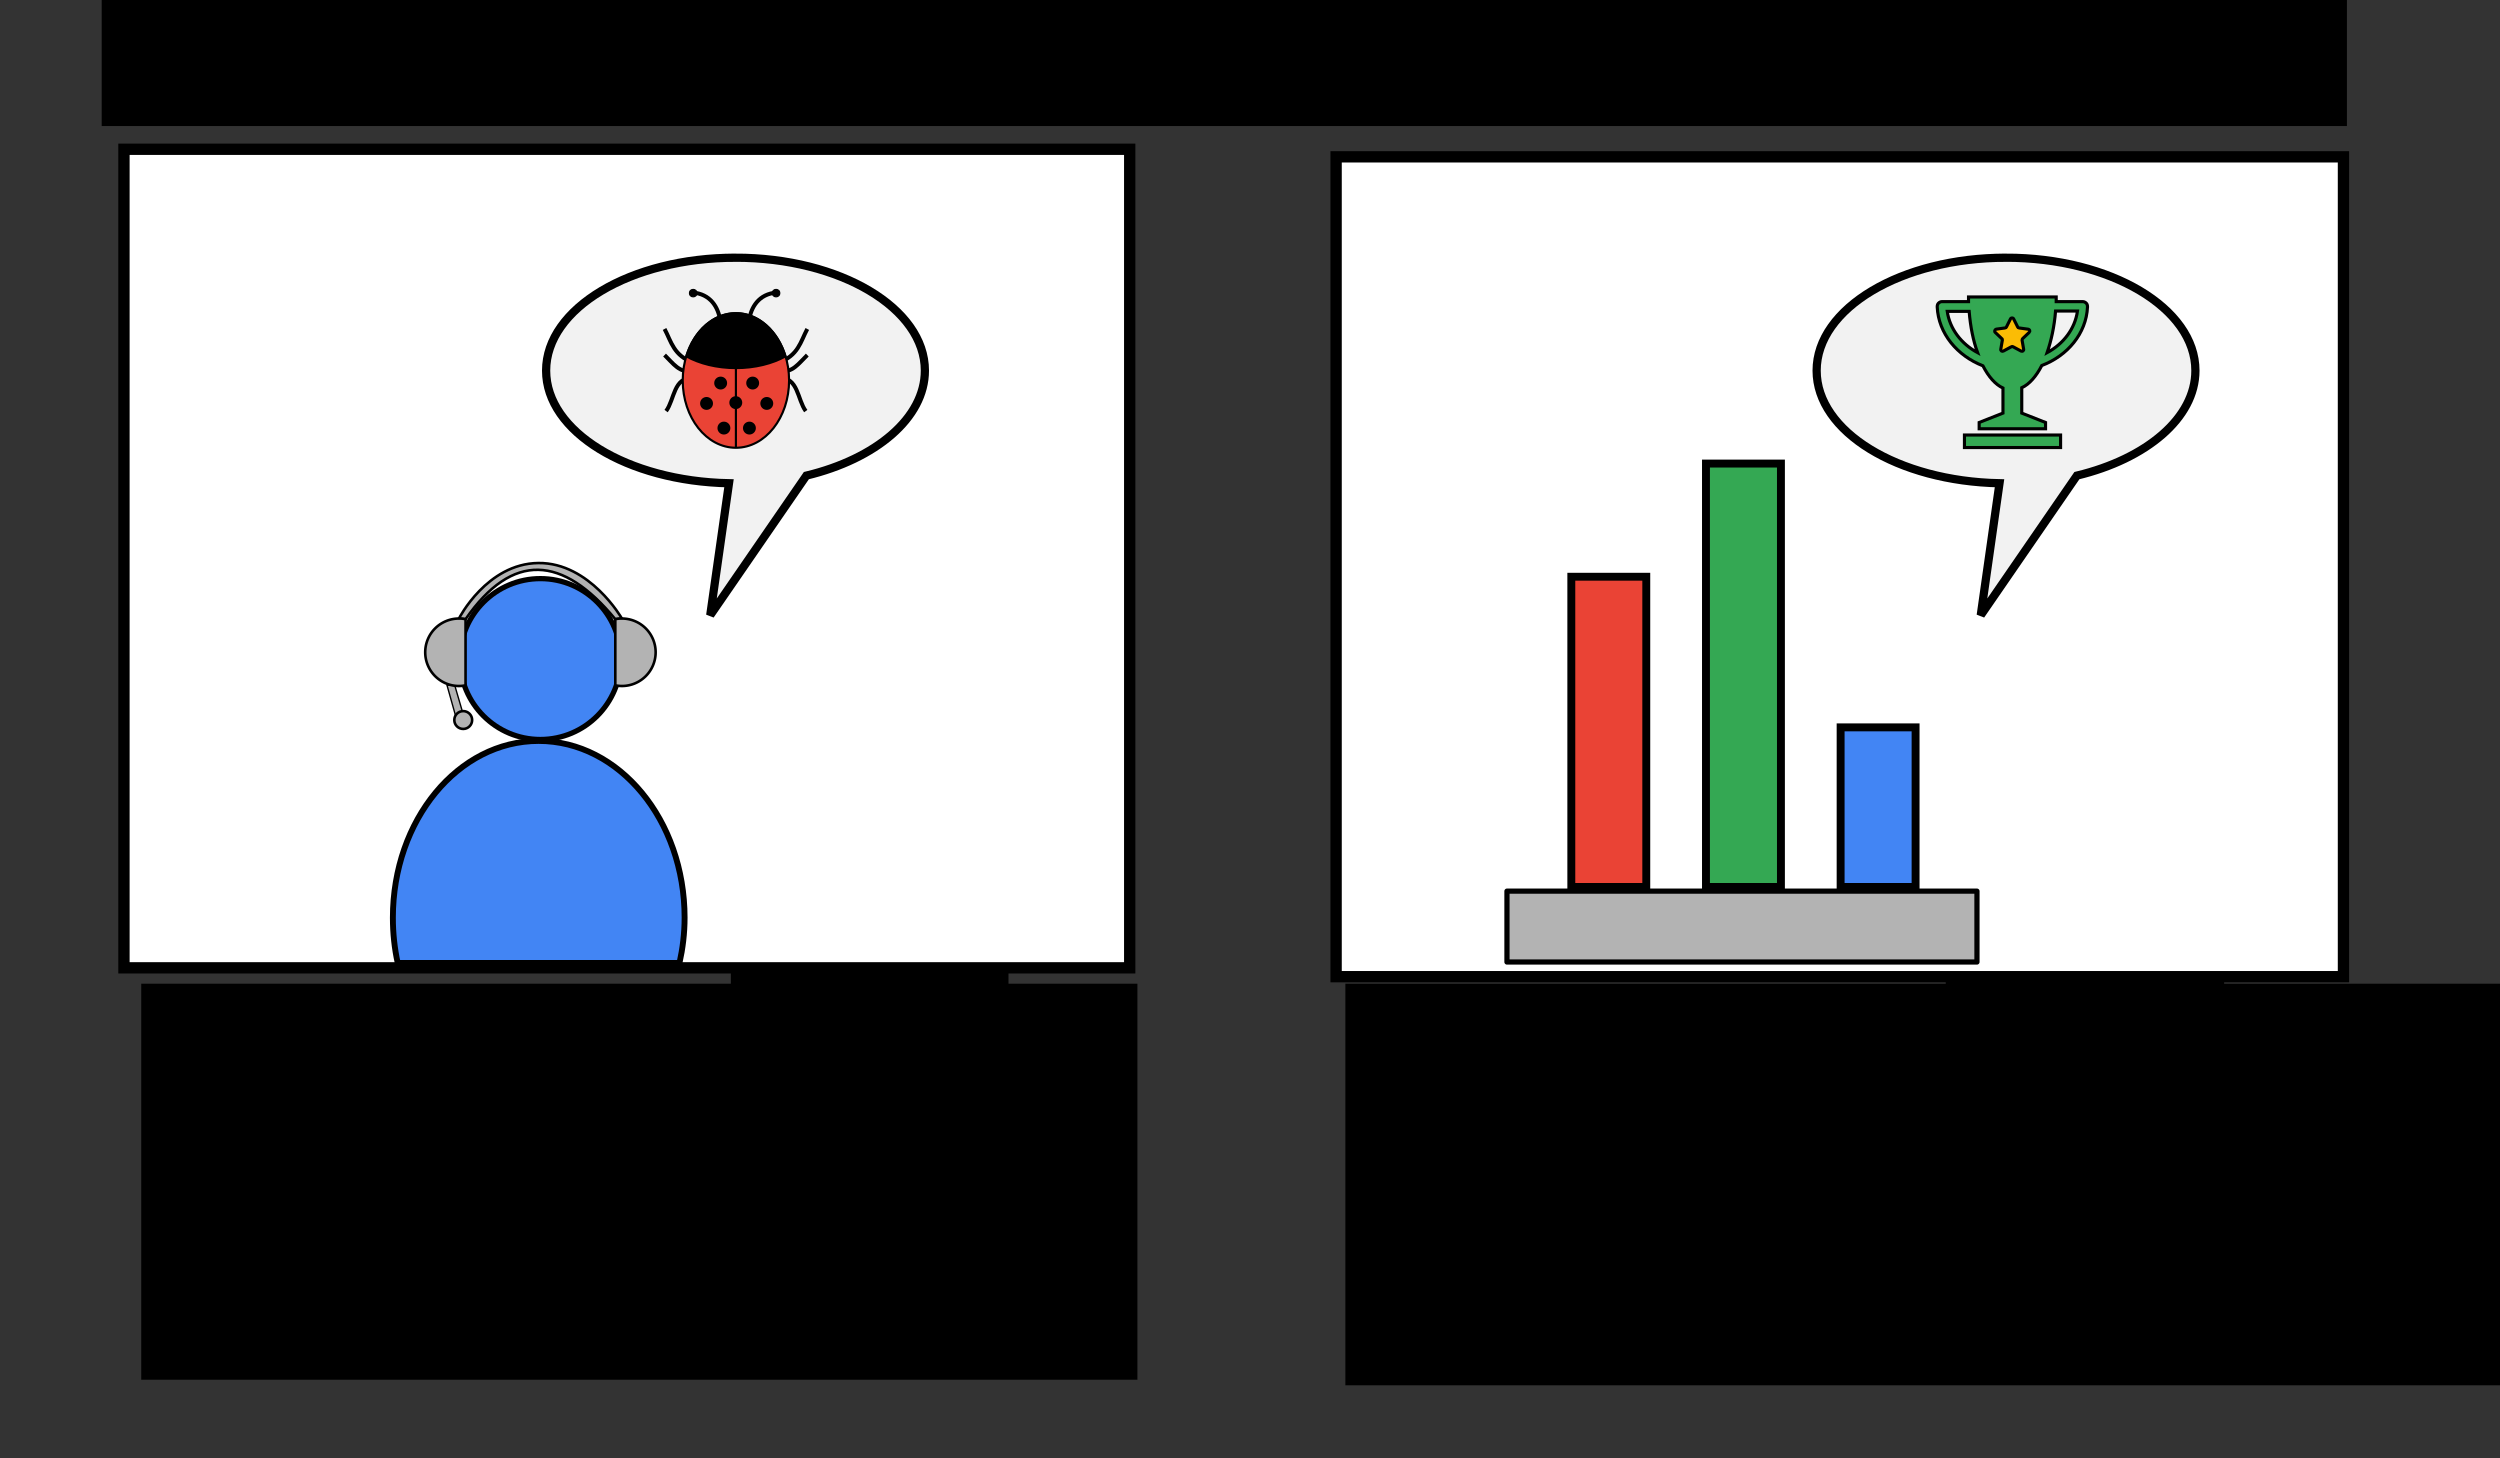 <?xml version="1.0" encoding="UTF-8" standalone="no"?>
<!-- Created with Inkscape (http://www.inkscape.org/) -->

<svg
   xmlns:dc="http://purl.org/dc/elements/1.1/"
   xmlns:cc="http://creativecommons.org/ns#"
   xmlns:rdf="http://www.w3.org/1999/02/22-rdf-syntax-ns#"
   xmlns:svg="http://www.w3.org/2000/svg"
   xmlns="http://www.w3.org/2000/svg"
   xmlns:sodipodi="http://sodipodi.sourceforge.net/DTD/sodipodi-0.dtd"
   xmlns:inkscape="http://www.inkscape.org/namespaces/inkscape"
   width="120mm"
   height="70mm"
   viewBox="0 0 120 70"
   version="1.1"
   id="svg8093"
   inkscape:version="0.92.5 (2060ec1f9f, 2020-04-08)"
   sodipodi:docname="story_vs_data.svg"
   inkscape:export-filename="/home/kristian/projects/online_teaching_survival_guide/images/story_vs_data.png"
   inkscape:export-xdpi="127"
   inkscape:export-ydpi="127">
  <rect x="0" y="0" width="120" height="70" fill="#333333" stroke="none"/>
  <defs
     id="defs8087">
    <inkscape:path-effect
       effect="spiro"
       id="path-effect3263-3-6"
       is_visible="true" />
    <inkscape:path-effect
       is_visible="true"
       id="path-effect1322"
       effect="spiro" />
  </defs>
  <sodipodi:namedview
     id="base"
     pagecolor="#ffffff"
     bordercolor="#666666"
     borderopacity="1.0"
     inkscape:pageopacity="0.0"
     inkscape:pageshadow="2"
     inkscape:zoom="1.4"
     inkscape:cx="219.48516"
     inkscape:cy="97.201566"
     inkscape:document-units="mm"
     inkscape:current-layer="g354"
     showgrid="false"
     inkscape:window-width="1848"
     inkscape:window-height="1016"
     inkscape:window-x="72"
     inkscape:window-y="27"
     inkscape:window-maximized="1" />
  <g
     inkscape:label="Layer 1"
     inkscape:groupmode="layer"
     id="layer1"
     transform="translate(0,-227)">
    <flowRoot
       style="font-style:normal;font-weight:normal;font-size:12.8px;line-height:0.01%;font-family:sans-serif;letter-spacing:0px;word-spacing:0px;fill:#000000;fill-opacity:1;stroke:none;stroke-width:1.067px;stroke-linecap:butt;stroke-linejoin:miter;stroke-opacity:1"
       id="flowRoot6746"
       xml:space="preserve"
       transform="matrix(0.217,0,0,0.217,-48.86,185.382)"><flowRegion
         style="font-family:sans-serif;stroke-width:1.067px"
         id="flowRegion6742"><rect
           style="font-size:17.067px;font-family:sans-serif;stroke-width:1.138px"
           y="374.199"
           x="386.821"
           height="65.727"
           width="61.417"
           id="rect6740" /></flowRegion><flowPara
         style="font-size:17.067px;line-height:1.25;font-family:sans-serif;stroke-width:1.067px"
         id="flowPara6744"> </flowPara></flowRoot>    <rect
       inkscape:export-ydpi="149.98193"
       inkscape:export-xdpi="149.98193"
       inkscape:export-filename="/home/krother/Desktop/mySpeakerBusiness/speaker_types.png"
       y="233.956"
       x="5.856"
       height="39.357"
       width="39.033"
       id="rect6748"
       style="fill:none;fill-opacity:1;stroke:none;stroke-width:0.232" />
    <rect
       style="fill:#ffffff;stroke:#000000;stroke-width:0.543"
       id="rect6752"
       width="48.276"
       height="39.291"
       x="5.95"
       y="234.165"
       inkscape:export-filename="/home/krother/Desktop/mySpeakerBusiness/speaker_types.png"
       inkscape:export-xdpi="149.98193"
       inkscape:export-ydpi="149.98193" />
    <g
       id="g354"
       transform="matrix(0.292,0,0,0.292,-138.486,191.823)">
      <flowRoot
         transform="matrix(0.907,0,0,0.907,447.49,215.99)"
         style="font-style:normal;font-weight:normal;font-size:18.667px;line-height:1.25;font-family:sans-serif;letter-spacing:0px;word-spacing:0px;fill:#000000;fill-opacity:1;stroke:none"
         id="flowRoot1027"
         xml:space="preserve"><flowRegion
           style="font-size:18.667px"
           id="flowRegion1029"><rect
             style="font-size:18.667px"
             y="72.969"
             x="55.119"
             height="71.776"
             width="180.548"
             id="rect1031" /></flowRegion><flowPara
           style="font-weight:bold;font-size:13.333px"
           id="flowPara1033">Storytelling</flowPara><flowPara
           id="flowPara1035"
           style="font-size:13.333px">You tell a story about real</flowPara><flowPara
           style="font-size:13.333px"
           id="flowPara9739">or fictional events.</flowPara></flowRoot>      <flowRoot
         xml:space="preserve"
         id="flowRoot9751"
         style="font-style:normal;font-weight:normal;font-size:18.667px;line-height:1.25;font-family:sans-serif;letter-spacing:0px;word-spacing:0px;fill:#000000;fill-opacity:1;stroke:none"
         transform="matrix(0.907,0,0,0.907,645.432,215.99)"><flowRegion
           id="flowRegion9743"
           style="font-size:18.667px"><rect
             id="rect9741"
             width="218.934"
             height="72.786"
             x="55.119"
             y="72.969"
             style="font-size:18.667px" /></flowRegion><flowPara
           id="flowPara9745"
           style="font-weight:bold;font-size:13.333px">Data Storytelling</flowPara><flowPara
           id="flowPara9749"
           style="font-size:13.333px">Numbers and diagrams that </flowPara><flowPara
           style="font-size:13.333px"
           id="flowPara9755">convey a clear message.</flowPara></flowRoot>      <flowRoot
         xml:space="preserve"
         id="flowRoot12657"
         style="font-style:normal;font-weight:normal;font-size:40px;line-height:1.25;font-family:sans-serif;letter-spacing:0px;word-spacing:0px;fill:#000000;fill-opacity:1;stroke:none"
         transform="matrix(0.907,0,0,0.907,474.786,-657.65)"><flowRegion
           id="flowRegion12659"><rect
             id="rect12661"
             width="406.923"
             height="67.515"
             x="17.857"
             y="813.234" /></flowRegion><flowPara
           id="flowPara12663"></flowPara></flowRoot>    </g>
    <g
       id="g1165"
       transform="matrix(0.265,0,0,0.265,51.401,4.275)">
      <flowRoot
         transform="matrix(0.821,0,0,0.821,-159.108,684.501)"
         xml:space="preserve"
         id="flowRoot1103"
         style="font-style:normal;font-weight:normal;font-size:12.8px;line-height:0.01%;font-family:sans-serif;letter-spacing:0px;word-spacing:0px;fill:#000000;fill-opacity:1;stroke:none;stroke-width:1.067px;stroke-linecap:butt;stroke-linejoin:miter;stroke-opacity:1"><flowRegion
           id="flowRegion1099"
           style="font-family:sans-serif;stroke-width:1.067px"><rect
             id="rect1097"
             width="61.417"
             height="65.727"
             x="386.821"
             y="374.199"
             style="font-size:17.067px;font-family:sans-serif;stroke-width:1.138px" /></flowRegion><flowPara
           id="flowPara1101"
           style="font-size:17.067px;line-height:1.25;font-family:sans-serif;stroke-width:1.067px"> </flowPara></flowRoot>      <rect
         style="fill:none;fill-opacity:1;stroke:none;stroke-width:0.875"
         id="rect1105"
         width="147.525"
         height="148.75"
         x="47.689"
         y="868.086"
         inkscape:export-filename="/home/krother/Desktop/mySpeakerBusiness/speaker_types.png"
         inkscape:export-xdpi="149.98193"
         inkscape:export-ydpi="149.98193" />
      <rect
         inkscape:export-ydpi="149.98193"
         inkscape:export-xdpi="149.98193"
         inkscape:export-filename="/home/krother/Desktop/mySpeakerBusiness/speaker_types.png"
         y="868.879"
         x="48.047"
         height="148.501"
         width="182.462"
         id="rect1107"
         style="fill:#ffffff;stroke:#000000;stroke-width:2.051" />
    </g>
    <rect
       style="fill:#b3b3b3;fill-opacity:1;stroke:#000000;stroke-width:0.25;stroke-linecap:round;stroke-linejoin:round;stroke-miterlimit:4.4;stroke-dasharray:none;stroke-dashoffset:0;stroke-opacity:1"
       id="rect12638"
       width="22.56"
       height="3.402"
       x="72.334"
       y="269.775"
       ry="0" />
    <g
       id="g9737"
       transform="matrix(0.501,0,0,0.501,14.667,228.049)">
      <path
         inkscape:export-ydpi="199.73402"
         inkscape:export-xdpi="199.73402"
         inkscape:export-filename="C:\Documents and Settings\Kristian\Pulpit\talk.png"
         inkscape:connector-curvature="0"
         id="path5880"
         d="m 41.192,22.597 c -10.025,0 -18.145,4.837 -18.145,10.817 0,5.856 7.784,10.596 17.521,10.792 l -1.797,12.644 9.21,-13.375 c 6.659,-1.604 11.356,-5.514 11.356,-10.062 0,-5.98 -8.119,-10.817 -18.145,-10.817 z"
         style="fill:#f2f2f2;fill-opacity:1;stroke:#000000;stroke-width:0.789;stroke-linecap:round;stroke-miterlimit:4;stroke-dasharray:none;stroke-dashoffset:0;stroke-opacity:1" />
      <g
         id="g5930"
         transform="matrix(0.193,0,0,0.193,-35.379,-81.054)"
         inkscape:export-xdpi="199.73402"
         inkscape:export-ydpi="199.73402">
        <g
           transform="matrix(-1,0,0,1,793.905,0)"
           id="g5888">
          <path
             sodipodi:nodetypes="cc"
             inkscape:connector-curvature="0"
             id="path5882"
             d="m 417.905,589.186 c 9.999,-3.37 11.142,-10.536 14.476,-16.762"
             style="fill:none;stroke:#000000;stroke-width:2;stroke-linecap:butt;stroke-linejoin:miter;stroke-opacity:1" />
          <path
             sodipodi:nodetypes="cc"
             inkscape:connector-curvature="0"
             id="path5884"
             d="m 418.667,592.996 c 6.024,1.817 9.611,-3.675 13.714,-7.619"
             style="fill:none;stroke:#000000;stroke-width:2;stroke-linecap:butt;stroke-linejoin:miter;stroke-opacity:1" />
          <path
             sodipodi:nodetypes="cc"
             inkscape:connector-curvature="0"
             id="path5886"
             d="m 418.286,596.805 c 9.658,-0.623 9.104,10.67 13.333,16.381"
             style="fill:none;stroke:#000000;stroke-width:2;stroke-linecap:butt;stroke-linejoin:miter;stroke-opacity:1" />
        </g>
        <g
           id="g5896">
          <path
             style="fill:none;stroke:#000000;stroke-width:2;stroke-linecap:butt;stroke-linejoin:miter;stroke-opacity:1"
             d="m 417.905,589.186 c 9.999,-3.37 11.142,-10.536 14.476,-16.762"
             id="path5890"
             inkscape:connector-curvature="0"
             sodipodi:nodetypes="cc" />
          <path
             style="fill:none;stroke:#000000;stroke-width:2;stroke-linecap:butt;stroke-linejoin:miter;stroke-opacity:1"
             d="m 418.667,592.996 c 6.024,1.817 9.611,-3.675 13.714,-7.619"
             id="path5892"
             inkscape:connector-curvature="0"
             sodipodi:nodetypes="cc" />
          <path
             style="fill:none;stroke:#000000;stroke-width:2;stroke-linecap:butt;stroke-linejoin:miter;stroke-opacity:1"
             d="m 418.286,596.805 c 9.658,-0.623 9.104,10.67 13.333,16.381"
             id="path5894"
             inkscape:connector-curvature="0"
             sodipodi:nodetypes="cc" />
        </g>
        <ellipse
           ry="33.402"
           rx="26.399"
           cy="597.998"
           cx="396.94"
           id="ellipse5898"
           style="fill:#ea4335;fill-opacity:1;stroke:#000000;stroke-width:1.067;stroke-miterlimit:4;stroke-dasharray:none;stroke-dashoffset:0;stroke-opacity:1" />
        <path
           inkscape:connector-curvature="0"
           id="path5900"
           d="m 396.957,564.581 c -11.243,0 -20.861,8.903 -24.667,21.433 6.54,3.626 15.192,5.833 24.667,5.833 9.473,0 18.094,-2.208 24.633,-5.833 -3.807,-12.526 -13.393,-21.433 -24.633,-21.433 z"
           style="fill:#000000;fill-opacity:1;stroke:#000000;stroke-width:1.067;stroke-miterlimit:4;stroke-dasharray:none;stroke-dashoffset:0;stroke-opacity:1" />
        <path
           inkscape:connector-curvature="0"
           id="path5902"
           d="m 396.94,564.595 v 66.805 0"
           style="fill:none;stroke:#000000;stroke-width:1.067px;stroke-linecap:butt;stroke-linejoin:miter;stroke-opacity:1" />
        <circle
           r="2.75"
           cy="599.279"
           cx="389.371"
           id="circle5904"
           style="fill:#000000;fill-opacity:1;stroke:#000000;stroke-width:0.9;stroke-miterlimit:4;stroke-dasharray:none;stroke-dashoffset:0;stroke-opacity:1" />
        <circle
           r="2.75"
           cy="609.39"
           cx="382.367"
           id="circle5906"
           style="fill:#000000;fill-opacity:1;stroke:#000000;stroke-width:0.9;stroke-miterlimit:4;stroke-dasharray:none;stroke-dashoffset:0;stroke-opacity:1" />
        <circle
           r="2.75"
           cy="621.629"
           cx="390.987"
           style="fill:#000000;fill-opacity:1;stroke:#000000;stroke-width:0.9;stroke-miterlimit:4;stroke-dasharray:none;stroke-dashoffset:0;stroke-opacity:1"
           id="circle5908" />
        <circle
           r="2.75"
           cy="599.279"
           cx="-405.264"
           style="fill:#000000;fill-opacity:1;stroke:#000000;stroke-width:0.9;stroke-miterlimit:4;stroke-dasharray:none;stroke-dashoffset:0;stroke-opacity:1"
           id="circle5910"
           transform="scale(-1,1)" />
        <circle
           r="2.75"
           cy="609.39"
           cx="-412.268"
           style="fill:#000000;fill-opacity:1;stroke:#000000;stroke-width:0.9;stroke-miterlimit:4;stroke-dasharray:none;stroke-dashoffset:0;stroke-opacity:1"
           id="circle5912"
           transform="scale(-1,1)" />
        <circle
           r="2.75"
           cy="621.629"
           cx="-403.648"
           transform="scale(-1,1)"
           id="circle5914"
           style="fill:#000000;fill-opacity:1;stroke:#000000;stroke-width:0.9;stroke-miterlimit:4;stroke-dasharray:none;stroke-dashoffset:0;stroke-opacity:1" />
        <circle
           r="2.75"
           cy="608.993"
           cx="-396.883"
           transform="scale(-1,1)"
           id="circle5916"
           style="fill:#000000;fill-opacity:1;stroke:#000000;stroke-width:0.9;stroke-miterlimit:4;stroke-dasharray:none;stroke-dashoffset:0;stroke-opacity:1" />
        <g
           transform="translate(-1.143,16.381)"
           id="g5922">
          <path
             style="fill:none;stroke:#000000;stroke-width:2;stroke-linecap:butt;stroke-linejoin:miter;stroke-opacity:1"
             d="m 378.095,538.139 c 8.433,1.417 11.788,8.431 12.381,15.238"
             id="path5918"
             inkscape:connector-curvature="0"
             sodipodi:nodetypes="cc" />
          <circle
             r="1.833"
             cy="538.25"
             cx="376.876"
             id="circle5920"
             style="fill:#000000;fill-opacity:1;stroke:#000000;stroke-width:0.6;stroke-miterlimit:4;stroke-dasharray:none;stroke-dashoffset:0;stroke-opacity:1" />
        </g>
        <g
           transform="matrix(-1,0,0,1,793.752,16.381)"
           id="g5928">
          <path
             sodipodi:nodetypes="cc"
             inkscape:connector-curvature="0"
             id="path5924"
             d="m 378.095,538.139 c 8.433,1.417 11.788,8.431 12.381,15.238"
             style="fill:none;stroke:#000000;stroke-width:2;stroke-linecap:butt;stroke-linejoin:miter;stroke-opacity:1" />
          <circle
             r="1.833"
             cy="538.25"
             cx="376.876"
             style="fill:#000000;fill-opacity:1;stroke:#000000;stroke-width:0.6;stroke-miterlimit:4;stroke-dasharray:none;stroke-dashoffset:0;stroke-opacity:1"
             id="circle5926" />
        </g>
      </g>
    </g>
    <g
       id="g9709"
       transform="translate(-18.126,213.079)">
      <g
         transform="matrix(0.836,0,0,0.836,53.424,-186.158)"
         id="g9903">
        <path
           style="fill:#b3b3b3;stroke:#000000;stroke-width:0.15;stroke-linecap:butt;stroke-linejoin:miter;stroke-opacity:1"
           d="m -15.493,274.88 c 2.702,-3.891 5.575,-3.665 8.599,0 l 0.379,-0.038 c 0,0 -1.838,-3.218 -4.797,-3.186 -2.958,0.032 -4.56,3.186 -4.56,3.186 z"
           id="path13446"
           inkscape:connector-curvature="0"
           sodipodi:nodetypes="ccczcc" />
        <path
           style="fill:#b3b3b3;stroke:#000000;stroke-width:0.08px;stroke-linecap:butt;stroke-linejoin:miter;stroke-opacity:1"
           d="m -16.558,278.672 0.503,1.789 0.422,-0.141 -0.482,-1.648 z"
           id="path13444"
           inkscape:connector-curvature="0" />
        <circle
           r="4.618"
           cy="277.169"
           cx="-11.196"
           inkscape:export-ydpi="149.99072"
           inkscape:export-xdpi="149.99072"
           inkscape:export-filename="/home/krother/Desktop/lehre/Teaching/pictures/teaching.png"
           style="fill:#4285f4;fill-opacity:1;stroke:#000000;stroke-width:0.301;stroke-miterlimit:4;stroke-dasharray:none;stroke-dashoffset:0;stroke-opacity:1"
           id="path3085" />
        <path
           style="opacity:1;fill:#b3b3b3;fill-opacity:1;stroke:#000000;stroke-width:0.15;stroke-linecap:round;stroke-linejoin:miter;stroke-miterlimit:4;stroke-dasharray:none;stroke-dashoffset:0;stroke-opacity:1"
           d="m -15.871,274.843 a 1.937,1.937 0 0 0 -1.937,1.937 1.937,1.937 0 0 0 1.937,1.937 1.937,1.937 0 0 0 0.379,-0.039 v -3.798 a 1.937,1.937 0 0 0 -0.379,-0.038 z"
           id="path13435"
           inkscape:connector-curvature="0" />
        <circle
           style="opacity:1;fill:#b3b3b3;fill-opacity:1;stroke:#000000;stroke-width:0.15;stroke-linecap:round;stroke-linejoin:miter;stroke-miterlimit:4;stroke-dasharray:none;stroke-dashoffset:0;stroke-opacity:1"
           id="path13440"
           cx="-15.626"
           cy="280.67"
           r="0.512" />
        <path
           inkscape:connector-curvature="0"
           id="path13442"
           d="m -6.515,274.843 a 1.937,1.937 0 0 1 1.937,1.937 1.937,1.937 0 0 1 -1.937,1.937 1.937,1.937 0 0 1 -0.379,-0.039 v -3.798 a 1.937,1.937 0 0 1 0.379,-0.038 z"
           style="opacity:1;fill:#b3b3b3;fill-opacity:1;stroke:#000000;stroke-width:0.15;stroke-linecap:round;stroke-linejoin:miter;stroke-miterlimit:4;stroke-dasharray:none;stroke-dashoffset:0;stroke-opacity:1" />
      </g>
      <path
         inkscape:export-ydpi="300"
         inkscape:export-xdpi="300"
         inkscape:export-filename="C:\Documents and Settings\Kristian\Pulpit\audience.png"
         style="fill:#4285f4;fill-opacity:1;stroke:#000000;stroke-width:0.283;stroke-miterlimit:4;stroke-dasharray:none;stroke-dashoffset:0;stroke-opacity:1"
         d="m 43.98,49.486 c -3.869,0 -6.996,3.799 -6.996,8.485 0,0.752 0.08,1.479 0.232,2.173 h 13.527 c 0.152,-0.694 0.244,-1.421 0.244,-2.173 0,-4.686 -3.139,-8.485 -7.008,-8.485 z"
         id="path1109-2"
         inkscape:connector-curvature="0" />
    </g>
    <g
       id="g4172"
       transform="matrix(0.956,0,0,0.956,32.813,21.251)">
      <g
         transform="matrix(0.265,0,0,0.265,332.992,256.986)"
         id="g3086">
        <rect
           style="opacity:1;fill:#ea4335;fill-opacity:1;stroke:#000000;stroke-width:1.5;stroke-linecap:round;stroke-linejoin:miter;stroke-miterlimit:4;stroke-dasharray:none;stroke-dashoffset:0;stroke-opacity:1"
           id="rect3077"
           width="14.203"
           height="58.785"
           x="-1088.38"
           y="-48.341" />
        <rect
           y="-69.778"
           x="-1062.867"
           height="80.221"
           width="14.203"
           id="rect3079"
           style="opacity:1;fill:#34a853;fill-opacity:1;stroke:#000000;stroke-width:1.5;stroke-linecap:round;stroke-linejoin:miter;stroke-miterlimit:4;stroke-dasharray:none;stroke-dashoffset:0;stroke-opacity:1" />
        <rect
           style="opacity:1;fill:#4285f4;fill-opacity:1;stroke:#000000;stroke-width:1.5;stroke-linecap:round;stroke-linejoin:miter;stroke-miterlimit:4;stroke-dasharray:none;stroke-dashoffset:0;stroke-opacity:1"
           id="rect3081"
           width="14.203"
           height="30.247"
           x="-1037.354"
           y="-19.804" />
      </g>
    </g>
    <g
       transform="matrix(0.501,0,0,0.501,75.652,228.049)"
       id="g11988">
      <path
         style="fill:#f2f2f2;fill-opacity:1;stroke:#000000;stroke-width:0.789;stroke-linecap:round;stroke-miterlimit:4;stroke-dasharray:none;stroke-dashoffset:0;stroke-opacity:1"
         d="m 41.192,22.597 c -10.025,0 -18.145,4.837 -18.145,10.817 0,5.856 7.784,10.596 17.521,10.792 l -1.797,12.644 9.21,-13.375 c 6.659,-1.604 11.356,-5.514 11.356,-10.062 0,-5.98 -8.119,-10.817 -18.145,-10.817 z"
         id="path11936"
         inkscape:connector-curvature="0"
         inkscape:export-filename="C:\Documents and Settings\Kristian\Pulpit\talk.png"
         inkscape:export-xdpi="199.73402"
         inkscape:export-ydpi="199.73402" />
      <rect
         style="fill:#fbbc05;fill-opacity:1;stroke:none;stroke-width:1.152;stroke-linecap:round;stroke-linejoin:round;stroke-miterlimit:4.4;stroke-dasharray:none;stroke-dashoffset:0;stroke-opacity:1"
         id="rect12636"
         width="4.386"
         height="4.651"
         x="39.485"
         y="27.581"
         ry="1.949" />
      <g
         transform="matrix(0.3,0,0,0.3,34.599,26.385)"
         id="g12062"
         style="fill:#34a853;fill-opacity:1;stroke:#000000">
        <rect
           x="8.7"
           y="44"
           width="30.7"
           height="4"
           id="rect12058"
           style="fill:#34a853;fill-opacity:1;stroke:#000000" />
        <path
           inkscape:connector-curvature="0"
           d="M 47.6,1.9 C 47.3,1.6 46.9,1.4 46.5,1.4 H 38 c 0,-0.5 0,-1 0,-1.5 H 10 c 0,0.5 0,1 0,1.5 H 1.5 C 1.1,1.4 0.7,1.6 0.4,1.9 0.1,2.2 0,2.6 0,3.1 c 0.4,8.5 6.4,15.6 14.6,18.8 1.8,3.5 4,6 6.4,7.1 v 8 l -7.6,3 v 2 H 34.6 V 40 L 27,37 v -8.1 c 2.4,-1.1 4.6,-3.6 6.4,-7.1 C 41.6,18.7 47.6,11.6 48,3.1 48,2.6 47.9,2.2 47.6,1.9 Z M 3.2,4.5 h 7 c 0.4,4.9 1.3,9.4 2.7,13.2 C 7.7,14.9 4,10.1 3.2,4.5 Z m 26.2,6.7 -2.1,2 c -0.1,0.1 -0.2,0.3 -0.2,0.5 l 0.5,2.9 c 0.1,0.5 -0.4,0.8 -0.8,0.6 l -2.6,-1.4 c -0.2,-0.1 -0.4,-0.1 -0.5,0 l -2.6,1.4 c -0.4,0.2 -0.9,-0.1 -0.8,-0.6 l 0.5,-2.9 c 0,-0.2 0,-0.4 -0.2,-0.5 l -2.1,-2 c -0.3,-0.3 -0.1,-0.9 0.3,-1 l 2.9,-0.4 c 0.2,0 0.3,-0.1 0.4,-0.3 l 1.3,-2.6 c 0.2,-0.4 0.8,-0.4 1,0 l 1.3,2.6 c 0.1,0.2 0.2,0.3 0.4,0.3 l 2.9,0.4 c 0.6,0.1 0.7,0.7 0.4,1 z m 5.7,6.5 c 1.3,-3.8 2.3,-8.3 2.7,-13.3 h 7 C 44,10.1 40.3,14.9 35.1,17.7 Z"
           id="path12060"
           style="fill:#34a853;fill-opacity:1;stroke:#000000" />
      </g>
    </g>
  </g>
</svg>
